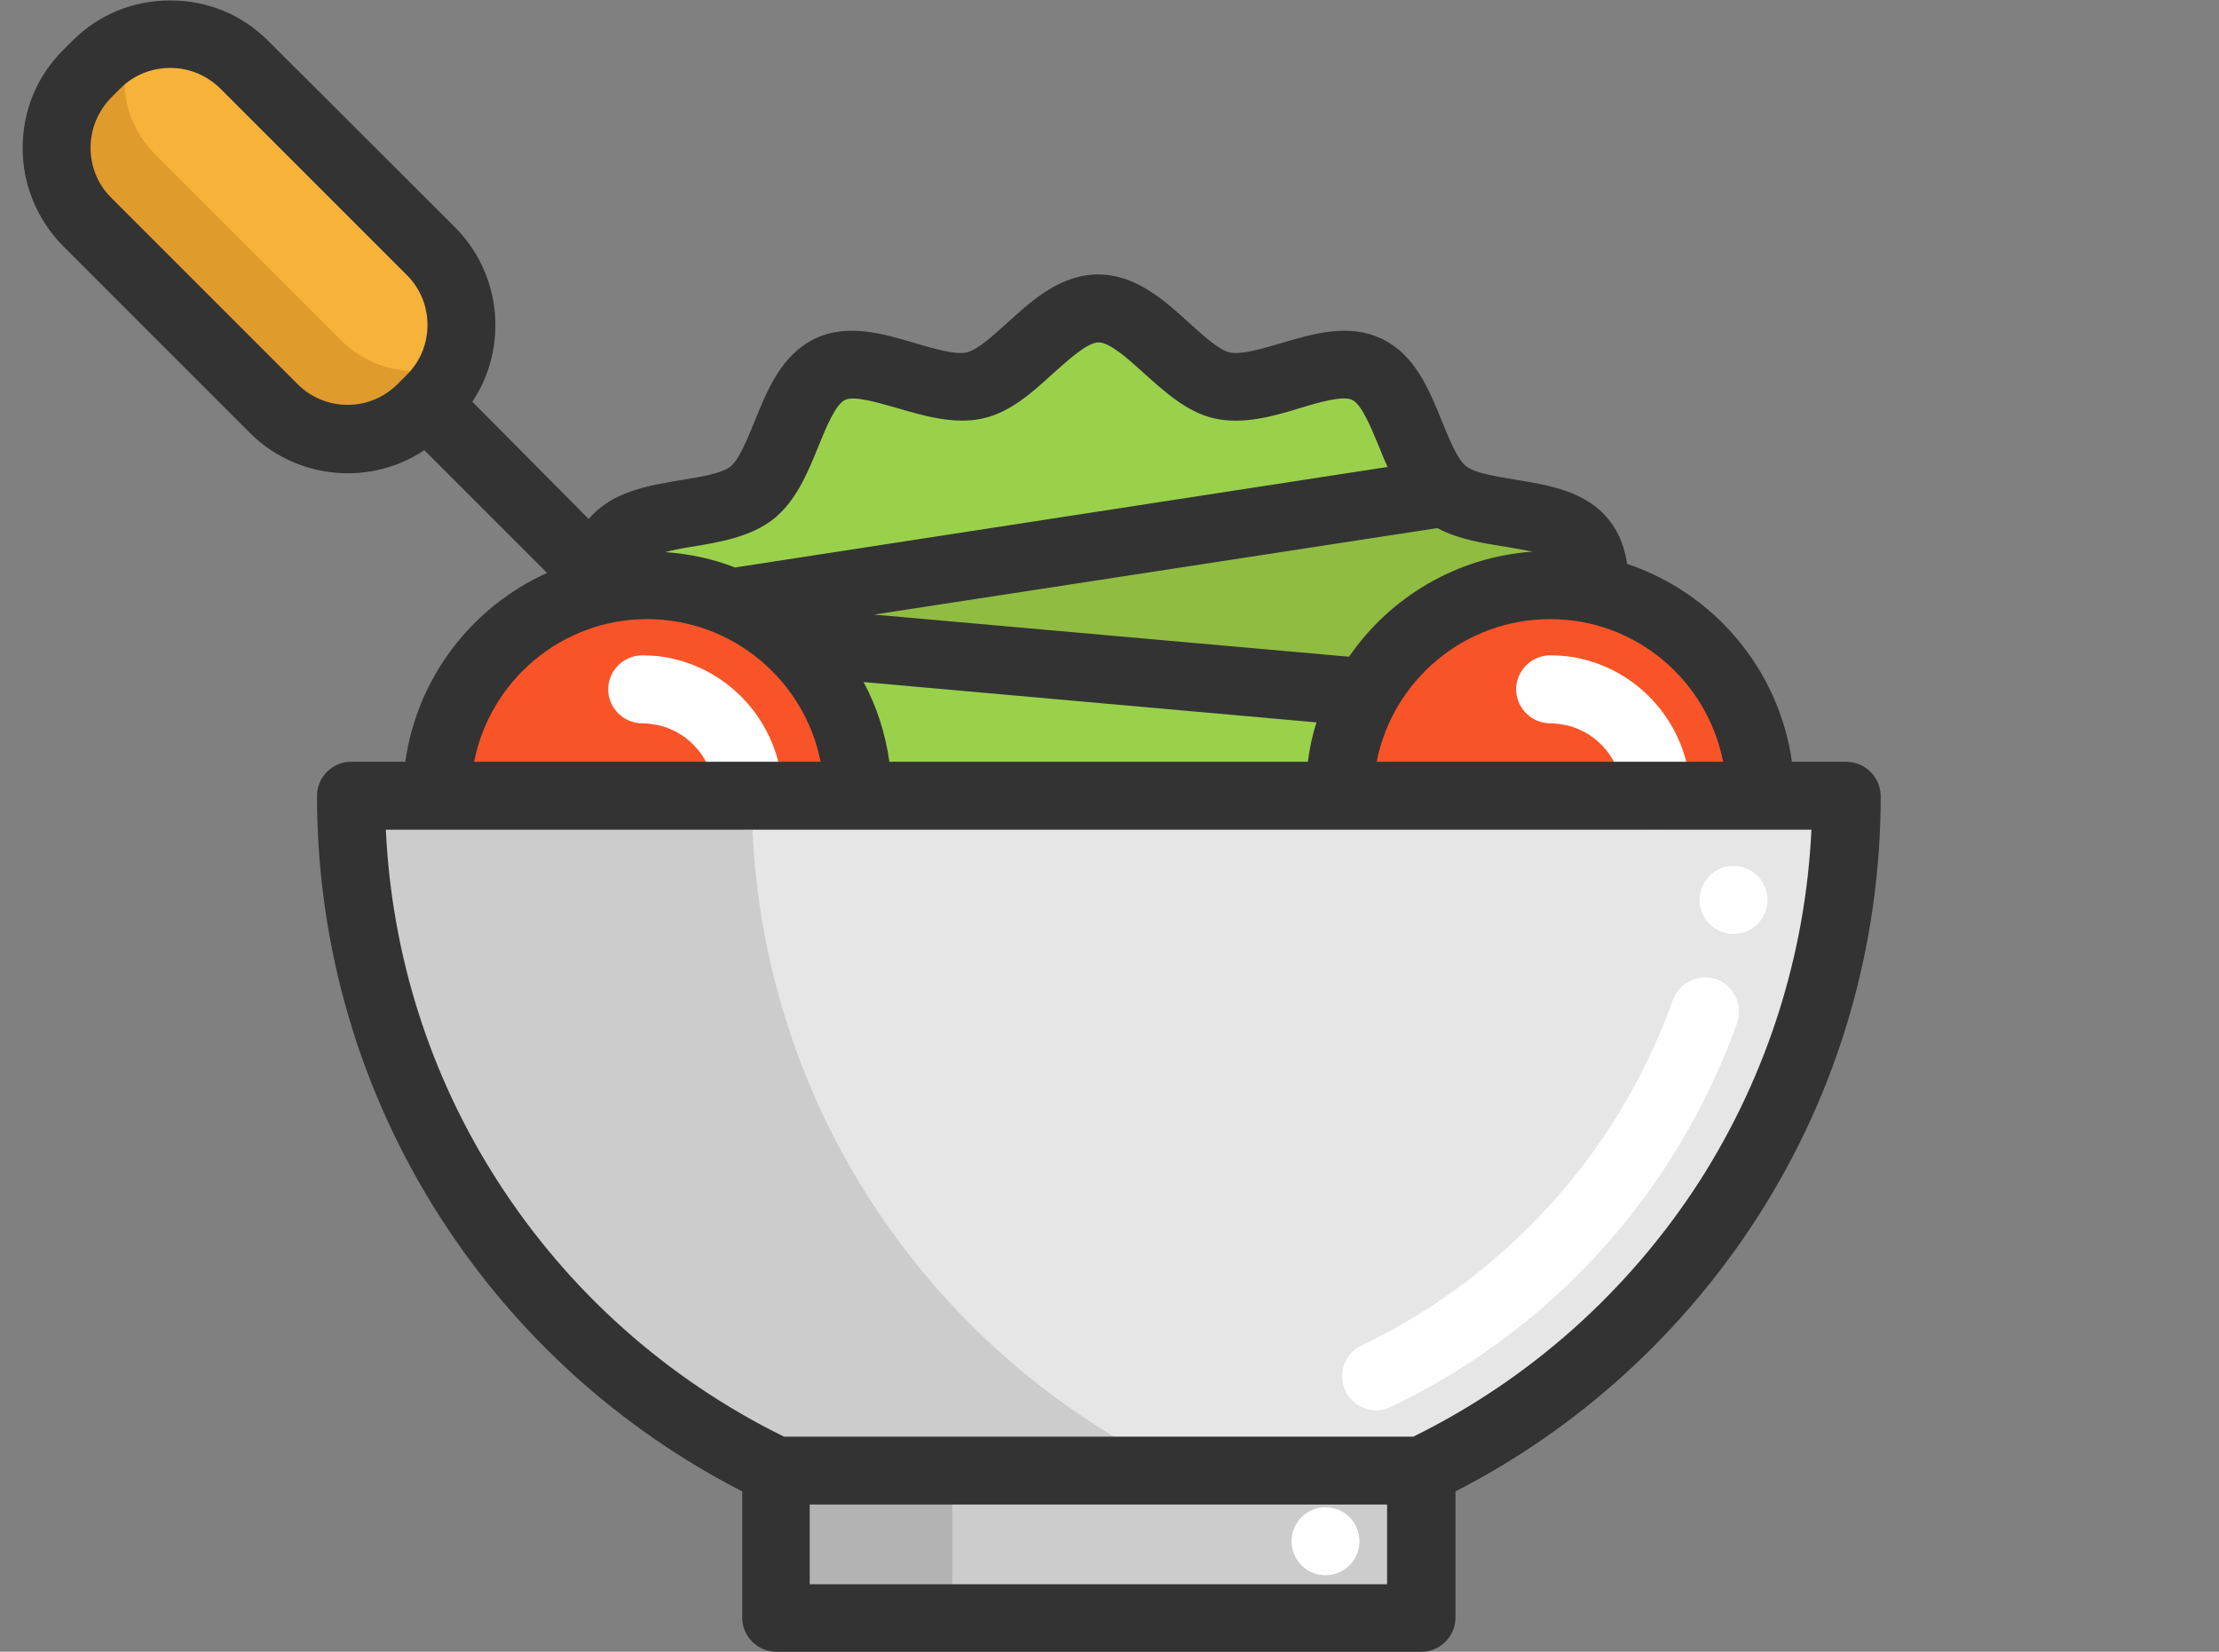 <?xml version="1.0" encoding="utf-8"?>
<!-- Generator: Adobe Illustrator 19.0.0, SVG Export Plug-In . SVG Version: 6.00 Build 0)  -->
<svg version="1.1" id="Layer_1" xmlns="http://www.w3.org/2000/svg" xmlns:xlink="http://www.w3.org/1999/xlink" x="0px" y="0px"
	 viewBox="-63 5.4 490 364.7" style="enable-background:new -63 5.4 490 364.7;" xml:space="preserve">
<rect x="-63" y="5.4" width="490" height="364.7" fill="#808080" stroke="none"/>
<style type="text/css">
	.st0{fill:#CCCCCC;}
	.st1{fill:#B3B3B3;}
	.st2{fill:#E6E6E6;}
	.st3{fill:#90BC42;}
	.st4{fill:#9AD14B;}
	.st5{fill:#F95428;}
	.st6{fill:#F7B239;}
	.st7{fill:#FFFFFF;}
	.st8{fill:#E09B2D;}
	.st9{fill:#333333;}
</style>
<g>
	<rect x="108.3" y="330.1" class="st0" width="142.5" height="32.6"/>
	<rect x="108.3" y="330.1" class="st1" width="39" height="32.6"/>
	<path class="st2" d="M325.8,181.1h18.9c0,65.7-38.4,122.4-93.9,149H108.3c-55.5-26.6-93.9-83.3-93.9-149h19h93h106.4H325.8z"/>
	<path class="st0" d="M103,181.1H33.4H14.5c0,65.7,38.3,122.4,93.9,149h88.5C141.3,303.5,103,246.8,103,181.1z"/>
	<path class="st3" d="M286.5,124.9c2.2,2.8,2.7,6.6,2.7,10.8c-3.2-0.7-6.5-1.1-9.9-1.1c-17.4,0-32.6,9.6-40.6,23.8L111.6,147
		c-3.8-3.6-8.3-6.5-13.2-8.6l157.7-24.2C263.7,120.2,280.4,117.3,286.5,124.9z"/>
	<path class="st4" d="M111.6,147l127.1,11.3c-3.8,6.7-5.9,14.5-5.9,22.7H126.4C126.4,167.6,120.7,155.5,111.6,147z"/>
	<path class="st4" d="M256.1,114.2L98.4,138.4c-5.7-2.5-11.9-3.8-18.5-3.8c-2.8,0-5.4,0.2-8.1,0.7l-1.8-1.8c0.2-3.3,0.8-6.4,2.7-8.6
		c6.1-7.6,22.8-4.6,30.4-10.7c7.6-6,8.4-23,17.2-27.3c8.6-4.2,22.4,5.7,32,3.5c9.3-2.1,17.4-17,27.3-17s18,14.9,27.3,17.1
		c9.6,2.2,23.4-7.7,32-3.5C247.7,91.2,248.5,108.1,256.1,114.2z"/>
	<path class="st5" d="M111.6,147c9.1,8.5,14.8,20.6,14.8,34.1h-93c0-22.3,15.7-40.9,36.6-45.4c0.6-0.1,1.2-0.3,1.9-0.4
		c2.6-0.5,5.3-0.7,8.1-0.7c6.6,0,12.8,1.4,18.5,3.8C103.3,140.5,107.7,143.5,111.6,147z"/>
	<path class="st5" d="M238.7,158.4c8-14.2,23.1-23.8,40.6-23.8c3.4,0,6.7,0.4,9.9,1.1c20.9,4.5,36.6,23.2,36.6,45.4h-93
		C232.8,172.8,234.9,165.1,238.7,158.4z"/>
	<path class="st6" d="M32.1,61c9,9,9,23.5,0,32.5l-1.1,1.1L30,95.6c-9,9-23.5,9-32.5,0l-41.3-41.3c-9-9-9-23.5,0-32.5l2.1-2.1
		c9-9,23.5-9,32.5,0L32.1,61z"/>
	<path class="st7" d="M302.8,188.6c-4.1,0-7.5-3.4-7.5-7.5c0-7.5-5.3-14-12.5-15.6c-1.1-0.2-2.3-0.4-3.5-0.4c-4.1,0-7.5-3.4-7.5-7.5
		s3.4-7.5,7.5-7.5c2.2,0,4.5,0.2,6.6,0.7c14.1,3.1,24.4,15.8,24.4,30.3C310.3,185.2,306.9,188.6,302.8,188.6z"/>
	<path class="st7" d="M102.3,188.6c-4.1,0-7.5-3.4-7.5-7.5c0-7.5-5.3-14-12.5-15.6c-1.1-0.2-2.3-0.4-3.5-0.4c-4.1,0-7.5-3.4-7.5-7.5
		s3.4-7.5,7.5-7.5c2.2,0,4.5,0.2,6.6,0.7c14.1,3.1,24.4,15.8,24.4,30.3C109.8,185.2,106.4,188.6,102.3,188.6z"/>
	<path class="st8" d="M37.3,85.7c-1.1,2.8-2.8,5.5-5.1,7.8l-1.1,1.1L30,95.6c-9,9-23.5,9-32.5,0l-41.3-41.3c-9-9-9-23.5,0-32.5
		l2.1-2.1c2.3-2.3,5-4,7.8-5.1c-3.3,8.3-1.6,18.1,5.1,24.8l41.3,41.3C19.2,87.3,29,89,37.3,85.7z"/>
	<path class="st7" d="M240.9,316.8c-2.8,0-5.5-1.6-6.8-4.3c-1.8-3.7-0.2-8.2,3.5-10c22.6-10.8,41.7-27.7,55.3-48.8
		c5.5-8.6,10.1-17.9,13.5-27.5c1.4-3.9,5.7-5.9,9.6-4.6c3.9,1.4,5.9,5.7,4.6,9.6c-3.8,10.7-8.9,21-15,30.6
		c-15.1,23.5-36.3,42.2-61.4,54.2C243.1,316.6,242,316.8,240.9,316.8z"/>
	<circle class="st7" cx="229.7" cy="345.7" r="7.5"/>
	<circle class="st7" cx="319.8" cy="204.1" r="7.5"/>
	<path class="st9" d="M344.7,173.6h-12c-2.9-20.5-17.3-37.3-36.4-43.7c-0.5-3.3-1.6-6.7-4-9.7c-5.1-6.4-13.4-7.7-20.7-8.9
		c-4.2-0.7-8.9-1.4-10.9-3c-1.9-1.5-3.7-6-5.3-9.9c-2.8-6.9-5.9-14.7-13.3-18.2c-7.3-3.5-15.2-1.1-22.3,1c-4.1,1.2-8.8,2.6-11.3,2
		c-2.3-0.5-5.8-3.7-8.9-6.5c-5.5-5-11.8-10.7-20.1-10.7c-8.3,0-14.6,5.7-20.1,10.7c-3.1,2.8-6.6,6-8.9,6.5c-2.5,0.6-7.2-0.8-11.3-2
		c-7.1-2.1-15.1-4.5-22.3-1c-7.4,3.6-10.5,11.4-13.3,18.3c-1.6,3.9-3.4,8.4-5.3,9.9c-2,1.6-6.7,2.3-10.9,3
		c-7.2,1.2-15.3,2.5-20.4,8.6L41.3,94.1c7.9-11.8,6.6-28-3.8-38.5L-3.8,14.4c-5.8-5.8-13.4-8.9-21.6-8.9S-41.2,8.6-47,14.4l-2.1,2.1
		c-5.8,5.8-8.9,13.4-8.9,21.6c0,8.1,3.2,15.8,8.9,21.6l41.3,41.3c5.9,5.9,13.8,8.9,21.6,8.9c5.9,0,11.8-1.7,16.9-5.1l27.1,27.1
		c-16.6,7.5-28.7,23.1-31.3,41.7h-12c-4.1,0-7.5,3.4-7.5,7.5c0,33.2,9.4,65.4,27.3,93.2c16.5,25.7,39.5,46.5,66.6,60.4v27.9
		c0,4.1,3.4,7.5,7.5,7.5h142.5c4.1,0,7.5-3.4,7.5-7.5v-27.9c27.1-13.9,50-34.7,66.6-60.4c17.9-27.8,27.3-60,27.3-93.2
		C352.2,176.9,348.8,173.6,344.7,173.6z M317.5,173.6H241c3.5-17.9,19.3-31.5,38.3-31.5S314,155.7,317.5,173.6z M133.4,173.6
		c-0.9-6.3-2.8-12.2-5.7-17.6l100,8.9c-0.9,2.8-1.5,5.7-1.9,8.7L133.4,173.6L133.4,173.6z M269.3,126.1c2,0.3,4.1,0.7,6.1,1.1
		c-16.8,1.2-31.5,10.1-40.5,23.2L130,141.1L254.4,122C259,124.5,264.4,125.3,269.3,126.1z M89.9,126.1c6-1,12.8-2.1,17.9-6.1
		c5-4,7.5-10.1,9.9-16c1.7-4.2,3.8-9.3,5.9-10.3c2-1,7.3,0.6,11.5,1.8c5.9,1.7,12.5,3.7,18.9,2.3c6.2-1.4,11-5.8,15.6-10
		c3.4-3,7.5-6.8,10-6.8c2.5,0,6.7,3.8,10,6.8c4.7,4.2,9.5,8.6,15.6,10c6.4,1.4,13-0.5,18.9-2.3c4.2-1.3,9.5-2.8,11.5-1.8
		c2.1,1,4.2,6.2,5.9,10.3c0.6,1.5,1.2,3,1.9,4.5L99.3,130.7c-4.8-1.9-10-3-15.4-3.4C85.8,126.8,87.9,126.4,89.9,126.1z M2.8,90.3
		L-38.5,49c-2.9-2.9-4.5-6.8-4.5-11c0-4.1,1.6-8,4.5-11l2.1-2.1c2.9-2.9,6.8-4.5,11-4.5s8,1.6,11,4.5l41.3,41.3c6,6,6,15.9,0,21.9
		l-2.1,2.1C18.7,96.3,8.9,96.3,2.8,90.3z M79.9,142.1c18.9,0,34.8,13.6,38.3,31.5H41.7C45.2,155.7,61,142.1,79.9,142.1z
		 M115.8,355.2v-17.6h127.5v17.6H115.8z M312.3,266.2c-15.6,24.2-37.4,43.7-63.2,56.4h-139c-25.8-12.7-47.6-32.1-63.2-56.4
		c-15-23.3-23.4-49.9-24.7-77.6H337C335.7,216.2,327.2,242.9,312.3,266.2z"/>
</g>
</svg>
